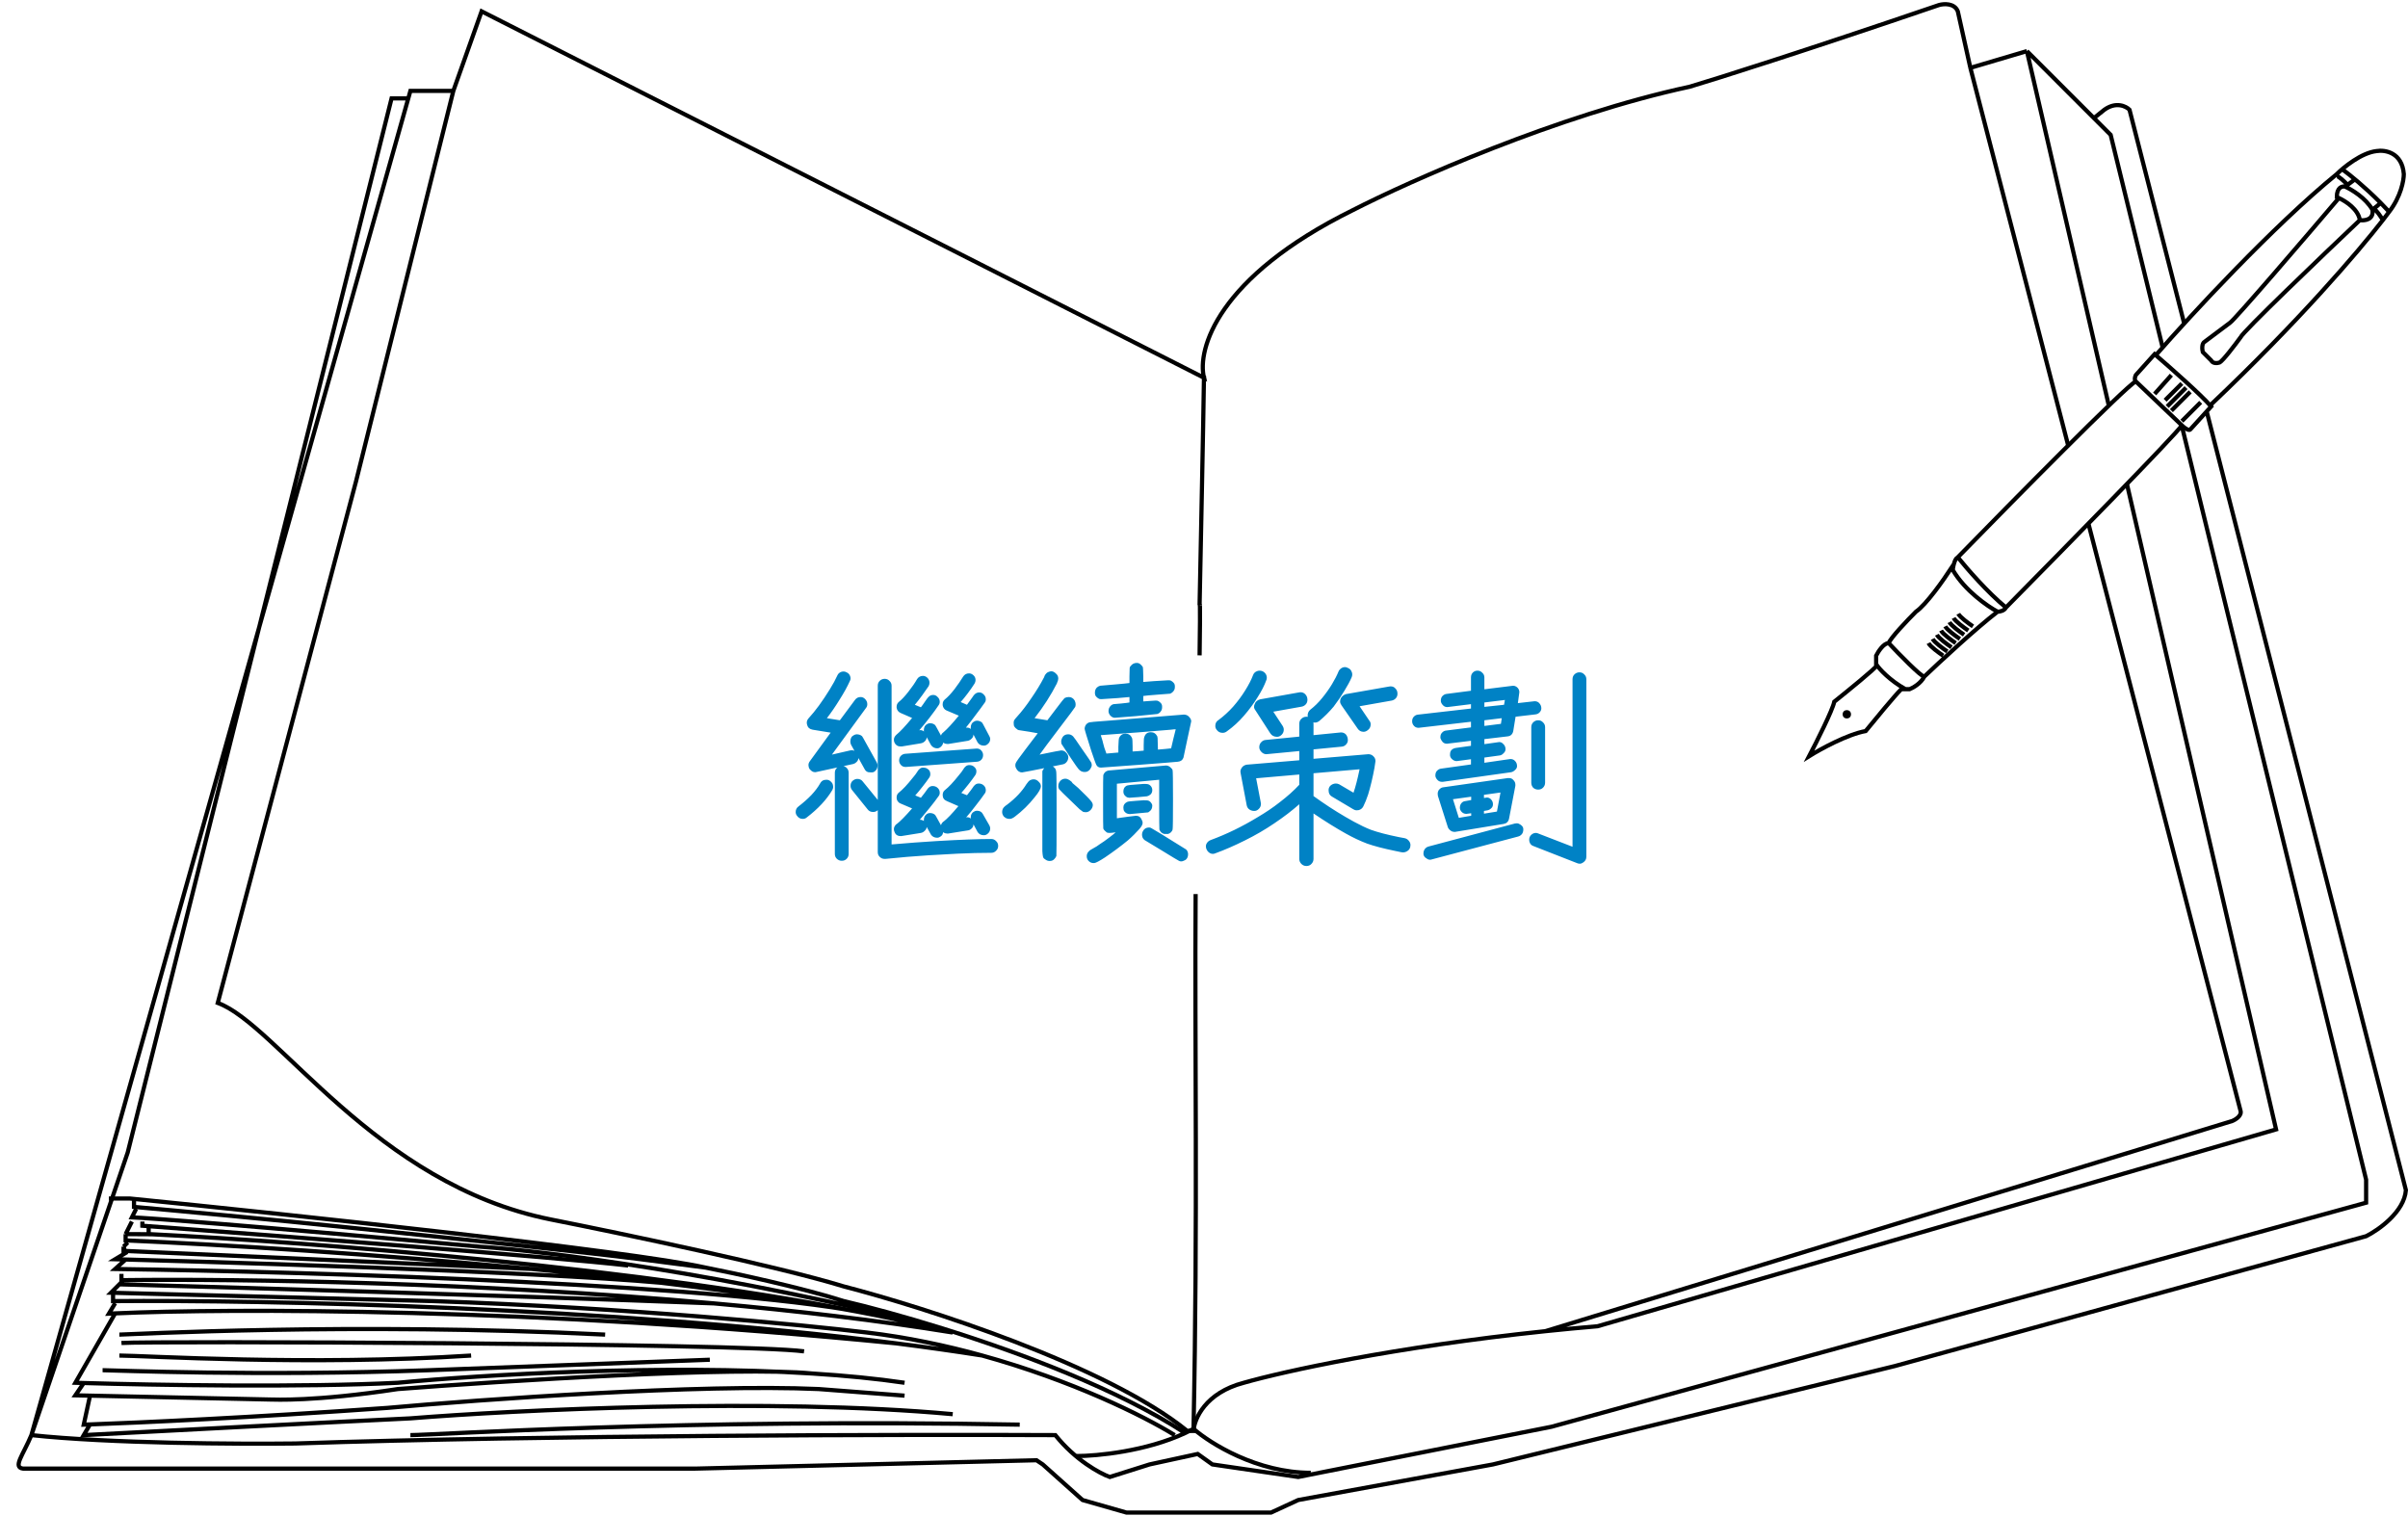 <svg width="575" height="362" viewBox="0 0 575 362" fill="none" xmlns="http://www.w3.org/2000/svg">
<path d="M499.998 28.204L502.498 26.204C505.298 24.204 507.665 25.37 508.498 26.204L521.5 77.029M499.998 28.204L483.998 12.204M499.998 28.204L503.998 32.204L516.349 82.72M483.998 12.204L470.498 16.204M483.998 12.204L503.5 96.602M7.498 342.704C25.898 344.704 57.165 344.87 70.498 344.704C130.098 342.704 216.332 342.537 251.998 342.704C256.798 348.704 262.665 351.87 264.998 352.704L274.498 349.704L285.998 347.204L289.498 349.704L309.998 352.704L370.498 340.704L564.998 287.204V281.704L521.063 102M7.498 342.704C5.498 347.504 2.998 350.37 5.498 350.704H165.998L247.498 348.704L248.998 349.704L258.498 358.204L268.998 361.204H289.498H303.498L309.998 358.204L356.498 349.704L452.498 326.204L564.998 295.204C567.998 293.704 574.098 289.404 574.498 284.204L527 98.529M7.498 342.704L30.498 275.204L93.5 23.5H97.492M7.498 342.704L97.492 23.5M470.498 16.204L467.498 2.704C466.698 0.704 464.165 0.87 462.998 1.204C430.198 12.404 409.665 18.87 403.498 20.704C371.898 27.504 336.665 43.204 322.998 50.204C290.598 66.204 285.832 83.537 287.498 90.204L115 2.704L108.252 21.704M470.498 16.204L493.82 106.238M368.998 317.887C332.933 321.657 306.438 327.507 296.998 330.204C287.798 332.604 285.165 338.87 284.998 341.704H283.498C264.298 326.104 220.832 312.204 201.498 307.204C185.898 302.404 148.332 294.537 131.498 291.204C89.498 282.804 66.167 244.667 52 239.5L85 115L108.252 21.704M368.998 317.887C373.048 317.464 377.218 317.067 381.498 316.704L543.498 269.704L507.912 115.697M368.998 317.887L532.998 267.704C533.832 267.37 535.398 266.404 534.998 265.204L498.747 125.257M97.492 23.5L97.998 21.704H108.252" stroke="black"/>
<path d="M284.999 341.204C288.999 344.704 300.199 351.704 312.999 351.704M284.999 341.204C284.347 341.557 283.679 341.892 282.999 342.21M284.999 341.204C286.037 290.67 285.249 249.982 285.5 213.5M287.499 89.704C287.263 105.48 286.848 123.721 286.448 144.5C286.448 144.5 286.673 141.688 286.448 156.5M256.999 347.704C261.97 347.704 273.66 346.574 282.999 342.21M26 286.204H30.998C69.332 290.037 150.499 298.704 168.499 302.704M168.499 302.704C175.332 304.037 191.499 307.504 201.499 310.704C207.236 312.042 215.561 314.263 224.999 317.209M168.499 302.704L152.999 300.704C140.599 299.104 101.832 295.037 83.999 293.204C64.799 291.204 41.332 289.037 31.998 288.204V286.704M282.999 342.21C267.02 331.827 243.8 323.078 224.999 317.209M32.498 288.704L31.498 290.704C35.498 290.87 57.699 292.504 114.499 297.704C129.665 298.707 172.999 304.013 224.999 317.209" stroke="black"/>
<path d="M33.998 291.704V292.704C34.49 292.74 34.99 292.777 35.498 292.815M149.999 302.204C133.067 300.235 67.586 295.197 35.498 292.815M35.498 292.815V294.704C35.745 294.716 35.993 294.728 36.243 294.74M31.498 291.704L29.998 294.704M29.998 294.704L36.243 294.74M29.998 294.704V296.204C52.786 297.202 89.832 299.469 126.999 303.032M36.243 294.74C73.828 296.604 155.161 302.869 209.398 314.123M30.498 296.704L29.498 297.704M126.999 303.032L29.498 298.704V297.704M126.999 303.032C140.194 304.297 153.405 305.725 165.999 307.317M29.498 297.704L29.998 299.204L27.498 300.704C28.314 300.725 29.148 300.748 29.998 300.771M165.999 307.317C151.891 304.664 71.045 301.894 29.998 300.771M165.999 307.317C181.868 309.324 196.757 311.592 209.398 314.123M29.998 300.771L27.498 303.032C74.932 303.702 177.718 306.858 209.398 314.123M209.398 314.123C215.093 315.263 220.332 316.456 224.999 317.704C220.127 316.458 214.902 315.265 209.398 314.123ZM28.998 304.204V305.704C29.164 305.701 29.331 305.699 29.498 305.697M227.499 318.204C209.622 315.293 190.165 313.018 170.499 311.252M280.499 342.704C273.007 338.066 255.894 329.61 234.499 323.693M29.498 305.697L28.498 306.7M29.498 305.697C57.443 305.344 114.812 306.253 170.499 311.252M28.498 306.7L27.498 307.704L26.498 308.704L103.499 310.704C149.899 312.304 191.832 316.37 206.999 318.204C216.625 319.35 225.907 321.317 234.499 323.693M28.498 306.7C54.332 307.401 118.899 309.292 170.499 311.252M26.998 309.204V310.704C62.819 310.395 145.759 312.11 213.999 320.791M234.499 323.693C227.865 322.648 221.009 321.683 213.999 320.791M27.498 311.204L25.998 313.704C26.482 313.68 26.982 313.656 27.498 313.633M213.999 320.791C127.252 312.225 54.597 312.418 27.498 313.633M27.498 313.633L17.998 330.204C18.631 330.224 19.299 330.244 19.998 330.264M215.999 330.204C209.215 329.204 201.778 328.487 193.999 327.997M19.998 330.264C36.812 330.757 72.342 331.356 94.999 330.204C115.125 328.287 158.196 325.74 193.999 327.997M19.998 330.264L17.998 333.204C19.091 333.228 20.263 333.253 21.498 333.28M193.999 327.997C176.399 326.231 120.665 329.732 94.999 331.704C74.999 334.742 65.499 334.204 64.499 334.204C63.756 334.204 37.41 333.63 21.498 333.28M21.498 333.28L19.998 340.204C20.461 340.188 20.961 340.171 21.498 340.152M215.999 333.28L195.499 331.704C167.099 330.442 114.999 334.178 92.499 336.204C60.426 338.495 32.787 339.753 21.498 340.152M21.498 340.152L19.998 342.704C38.998 341.704 81.198 339.504 97.999 338.704C122.999 336.704 183.899 333.704 227.499 337.704M97.999 342.704C103.499 342.704 163.499 338.704 243.499 340.204M24.498 327.204C26.998 327.204 61.998 328.704 102.499 327.204L169.499 324.704M28.498 323.704C33.998 323.704 73.999 326.204 112.499 323.704M28.498 318.704C30.498 318.704 83.999 315.704 144.499 318.704M28.998 320.704C35.498 320.204 176.999 320.704 191.999 322.704" stroke="black"/>
<path d="M236.7 200.352C237.167 200.352 237.55 200.518 237.85 200.852C238.183 201.152 238.35 201.535 238.35 202.002C238.35 202.468 238.183 202.852 237.85 203.152C237.55 203.485 237.167 203.652 236.7 203.652C234.2 203.652 231.533 203.718 228.7 203.852C225.9 204.018 223.533 204.152 221.6 204.252C218.4 204.452 215.017 204.735 211.45 205.102C211.35 205.102 211.267 205.102 211.2 205.102C210.767 205.102 210.383 204.935 210.05 204.602C209.75 204.302 209.6 203.935 209.6 203.502V163.752C209.6 163.285 209.75 162.902 210.05 162.602C210.383 162.268 210.783 162.102 211.25 162.102C211.717 162.102 212.1 162.268 212.4 162.602C212.733 162.902 212.9 163.285 212.9 163.752V201.652C216.667 201.318 220.233 201.052 223.6 200.852C229.267 200.518 233.633 200.352 236.7 200.352ZM194.65 184.402C194.15 184.402 193.717 184.152 193.35 183.652C193.35 183.652 193.333 183.652 193.3 183.652C193.133 183.318 193.05 183.002 193.05 182.702C193.05 182.368 193.167 182.052 193.4 181.752L198.35 174.952L194.05 174.252C193.683 174.185 193.383 174.052 193.15 173.852C192.95 173.652 192.817 173.418 192.75 173.152C192.683 172.952 192.65 172.752 192.65 172.552C192.65 172.185 192.8 171.835 193.1 171.502C194.7 169.768 196.383 167.468 198.15 164.602C198.917 163.368 199.517 162.268 199.95 161.302C200.117 160.902 200.417 160.618 200.85 160.452C201.05 160.385 201.25 160.352 201.45 160.352C201.683 160.352 201.917 160.418 202.15 160.552C202.55 160.718 202.833 161.018 203 161.452C203.067 161.618 203.1 161.818 203.1 162.052C203.1 162.252 203.033 162.468 202.9 162.702C202.333 163.968 201.533 165.418 200.5 167.052C199.5 168.685 198.483 170.168 197.45 171.502L200.55 172.002L204.15 167.152C204.483 166.685 204.933 166.452 205.5 166.452C205.9 166.452 206.25 166.602 206.55 166.902C206.917 167.268 207.1 167.685 207.1 168.152C207.1 168.518 207 168.818 206.8 169.052L198.65 180.202L203 179.202C203.133 179.168 203.25 179.152 203.35 179.152C203.783 179.152 204.15 179.302 204.45 179.602C204.817 179.968 205 180.385 205 180.852C205 181.318 204.833 181.702 204.5 182.002C204.267 182.235 204 182.385 203.7 182.452L194.95 184.352C194.883 184.385 194.783 184.402 194.65 184.402ZM219.9 177.502L215.35 178.252C215.217 178.252 215.1 178.252 215 178.252C214.367 178.252 213.9 177.952 213.6 177.352C213.5 177.118 213.45 176.885 213.45 176.652C213.45 176.218 213.65 175.818 214.05 175.452C214.917 174.752 216.167 173.418 217.8 171.452L215.05 170.252C214.517 170.018 214.2 169.602 214.1 169.002C214.1 168.935 214.1 168.852 214.1 168.752C214.1 168.285 214.283 167.902 214.65 167.602C215.317 167.068 216.067 166.268 216.9 165.202C217.767 164.102 218.467 163.085 219 162.152C219.333 161.652 219.8 161.402 220.4 161.402C220.8 161.402 221.167 161.568 221.5 161.902C221.8 162.235 221.95 162.618 221.95 163.052C221.95 163.318 221.883 163.585 221.75 163.852C221.317 164.485 220.8 165.218 220.2 166.052C219.6 166.885 219.017 167.635 218.45 168.302L219.9 168.902C220.167 168.568 220.5 168.102 220.9 167.502C221.333 166.868 221.6 166.518 221.7 166.452C222 166.118 222.383 165.952 222.85 165.952C223.25 165.952 223.6 166.118 223.9 166.452C224.233 166.752 224.4 167.135 224.4 167.602C224.4 167.902 224.3 168.185 224.1 168.452C223.567 169.252 222.85 170.235 221.95 171.402C221.083 172.535 220.267 173.535 219.5 174.402C219.567 174.368 219.65 174.352 219.75 174.352C220.15 174.352 220.483 174.502 220.75 174.802C221.117 175.135 221.3 175.518 221.3 175.952C221.3 176.352 221.15 176.702 220.85 177.002C220.583 177.268 220.267 177.435 219.9 177.502ZM231.1 176.902L226.5 177.652C226.367 177.652 226.25 177.652 226.15 177.652C225.517 177.652 225.067 177.335 224.8 176.702C224.7 176.468 224.65 176.235 224.65 176.002C224.65 175.535 224.867 175.152 225.3 174.852C226.167 174.118 227.383 172.802 228.95 170.902L226 169.652C225.5 169.418 225.2 169.002 225.1 168.402C225.1 168.335 225.1 168.252 225.1 168.152C225.1 167.685 225.283 167.302 225.65 167.002C226.317 166.468 227.067 165.668 227.9 164.602C228.733 163.502 229.433 162.485 230 161.552C230.333 161.052 230.8 160.802 231.4 160.802C231.8 160.802 232.167 160.968 232.5 161.302C232.8 161.602 232.95 161.968 232.95 162.402C232.95 162.702 232.867 162.985 232.7 163.252C232.233 163.985 231.7 164.752 231.1 165.552C230.5 166.352 229.933 167.052 229.4 167.652L230.9 168.302C231.533 167.435 231.967 166.835 232.2 166.502C232.433 166.135 232.6 165.918 232.7 165.852C233 165.518 233.383 165.352 233.85 165.352C234.25 165.352 234.6 165.518 234.9 165.852C235.233 166.152 235.4 166.535 235.4 167.002C235.4 167.335 235.3 167.618 235.1 167.852C234.567 168.618 233.867 169.568 233 170.702C232.167 171.835 231.383 172.852 230.65 173.752C230.717 173.752 230.8 173.752 230.9 173.752C231.3 173.752 231.633 173.885 231.9 174.152C232.267 174.485 232.45 174.885 232.45 175.352C232.45 175.785 232.3 176.135 232 176.402C231.733 176.668 231.433 176.835 231.1 176.902ZM215.05 199.652C214.317 199.652 213.833 199.318 213.6 198.652C213.5 198.452 213.45 198.235 213.45 198.002C213.45 197.568 213.65 197.168 214.05 196.802C214.05 196.802 214.067 196.802 214.1 196.802C214.933 196.168 216.167 194.918 217.8 193.052L215.1 191.902C214.867 191.835 214.667 191.702 214.5 191.502C214.233 191.235 214.1 190.885 214.1 190.452C214.1 189.952 214.267 189.568 214.6 189.302C215.533 188.568 216.633 187.402 217.9 185.802C218.467 185.135 218.833 184.652 219 184.352C219.2 184.018 219.35 183.818 219.45 183.752C219.717 183.452 220.033 183.302 220.4 183.302C220.8 183.302 221.133 183.385 221.4 183.552C221.9 183.818 222.15 184.252 222.15 184.852C222.15 185.185 222.05 185.485 221.85 185.752C221.417 186.385 220.883 187.102 220.25 187.902C219.65 188.668 219.083 189.352 218.55 189.952L219.9 190.502C220.667 189.535 221.133 188.918 221.3 188.652C221.467 188.385 221.6 188.218 221.7 188.152C221.967 187.852 222.3 187.702 222.7 187.702C223.2 187.702 223.617 187.868 223.95 188.202C224.25 188.502 224.4 188.868 224.4 189.302C224.4 189.635 224.3 189.918 224.1 190.152C223.567 190.918 222.867 191.835 222 192.902C221.133 193.968 220.35 194.918 219.65 195.752C220.117 195.752 220.517 195.918 220.85 196.252C221.15 196.552 221.3 196.902 221.3 197.302C221.3 197.735 221.15 198.085 220.85 198.352C220.583 198.652 220.267 198.835 219.9 198.902L215.25 199.652C215.183 199.652 215.117 199.652 215.05 199.652ZM226.2 199.052C225.5 199.052 225.033 198.718 224.8 198.052C224.7 197.852 224.65 197.635 224.65 197.402C224.65 196.968 224.85 196.568 225.25 196.202C225.25 196.202 225.267 196.202 225.3 196.202C226.133 195.568 227.317 194.335 228.85 192.502L226.1 191.302C225.433 191.035 225.1 190.552 225.1 189.852C225.1 189.352 225.267 188.968 225.6 188.702C226.533 187.968 227.633 186.802 228.9 185.202C229.467 184.535 229.833 184.052 230 183.752C230.2 183.418 230.35 183.218 230.45 183.152C230.717 182.852 231.05 182.702 231.45 182.702C231.983 182.702 232.4 182.868 232.7 183.202C233 183.468 233.15 183.785 233.15 184.152C233.15 184.552 233.05 184.885 232.85 185.152C232.417 185.785 231.883 186.502 231.25 187.302C230.65 188.068 230.083 188.752 229.55 189.352L230.9 189.902C231.667 188.935 232.133 188.318 232.3 188.052C232.467 187.785 232.6 187.618 232.7 187.552C232.967 187.252 233.3 187.102 233.7 187.102C234.2 187.102 234.617 187.268 234.95 187.602C235.25 187.902 235.4 188.268 235.4 188.702C235.4 189.035 235.3 189.318 235.1 189.552C234.6 190.285 233.917 191.202 233.05 192.302C232.217 193.402 231.433 194.368 230.7 195.202C230.767 195.168 230.85 195.152 230.95 195.152C231.35 195.152 231.683 195.302 231.95 195.602C232.283 195.902 232.45 196.318 232.45 196.852C232.45 197.252 232.3 197.585 232 197.852C231.733 198.118 231.433 198.268 231.1 198.302L226.4 199.052C226.333 199.052 226.267 199.052 226.2 199.052ZM202.65 203.902C202.65 204.368 202.5 204.752 202.2 205.052C201.9 205.385 201.5 205.552 201 205.552C200.533 205.552 200.133 205.385 199.8 205.052C199.5 204.752 199.35 204.368 199.35 203.902V184.552C199.35 184.085 199.5 183.702 199.8 183.402C200.133 183.068 200.533 182.902 201 182.902C201.5 182.902 201.9 183.068 202.2 183.402C202.5 183.702 202.65 184.085 202.65 184.552V203.902ZM233.25 178.752C233.65 178.752 233.983 178.885 234.25 179.152C234.583 179.485 234.75 179.868 234.75 180.302C234.75 180.768 234.6 181.152 234.3 181.452C234.033 181.718 233.7 181.868 233.3 181.902C221.967 182.735 216.283 183.152 216.25 183.152C215.817 183.152 215.467 183.018 215.2 182.752C214.867 182.418 214.7 182.035 214.7 181.602C214.7 181.168 214.833 180.802 215.1 180.502C215.4 180.202 215.75 180.035 216.15 180.002C227.517 179.168 233.217 178.752 233.25 178.752ZM191.7 195.552C191.133 195.552 190.683 195.318 190.35 194.852C190.117 194.585 190 194.268 190 193.902C190 193.335 190.233 192.885 190.7 192.552C191.833 191.685 192.85 190.785 193.75 189.852C194.65 188.885 195.35 187.952 195.85 187.052C196.083 186.618 196.417 186.352 196.85 186.252C197.017 186.218 197.2 186.202 197.4 186.202C197.6 186.202 197.8 186.252 198 186.352C198.2 186.452 198.367 186.585 198.5 186.752C198.667 186.885 198.783 187.068 198.85 187.302C198.917 187.535 198.95 187.752 198.95 187.952C198.95 188.152 198.883 188.385 198.75 188.652C197.383 190.952 195.35 193.135 192.65 195.202C192.383 195.435 192.067 195.552 191.7 195.552ZM209.35 182.052C209.483 182.285 209.55 182.518 209.55 182.752C209.55 182.952 209.517 183.168 209.45 183.402C209.383 183.635 209.267 183.835 209.1 184.002C208.967 184.135 208.817 184.252 208.65 184.352C208.517 184.418 208.317 184.452 208.05 184.452C207.817 184.452 207.583 184.435 207.35 184.402C206.95 184.302 206.65 184.052 206.45 183.652L203.2 177.802C203.1 177.535 203.05 177.302 203.05 177.102C203.05 176.335 203.333 175.818 203.9 175.552C204.133 175.418 204.35 175.352 204.55 175.352C205.083 175.352 205.517 175.502 205.85 175.802C205.95 175.935 206.033 176.068 206.1 176.202L209.35 182.052ZM208.5 193.902C207.933 193.902 207.5 193.702 207.2 193.302C204.7 190.235 203.45 188.685 203.45 188.652C203.217 188.352 203.1 188.018 203.1 187.652C203.1 187.152 203.267 186.752 203.6 186.452C203.967 186.152 204.333 186.002 204.7 186.002C205.267 186.002 205.7 186.202 206 186.602L209.75 191.202C209.983 191.502 210.1 191.835 210.1 192.202C210.1 192.735 209.9 193.185 209.5 193.552C209.2 193.785 208.867 193.902 208.5 193.902ZM223.8 178.702C223.167 178.702 222.667 178.435 222.3 177.902C222.3 177.902 221.783 176.952 220.75 175.052C220.65 174.818 220.6 174.602 220.6 174.402C220.6 173.668 220.867 173.168 221.4 172.902C221.633 172.768 221.85 172.702 222.05 172.702C222.55 172.702 222.967 172.852 223.3 173.152C223.4 173.285 223.483 173.418 223.55 173.552L225.1 176.402C225.2 176.602 225.25 176.818 225.25 177.052C225.25 177.518 225.083 177.918 224.75 178.252C224.45 178.552 224.133 178.702 223.8 178.702ZM234.95 178.052C234.283 178.052 233.783 177.802 233.45 177.302C233.45 177.302 232.95 176.352 231.95 174.452C231.85 174.218 231.8 174.002 231.8 173.802C231.8 173.068 232.067 172.568 232.6 172.302C232.833 172.168 233.05 172.102 233.25 172.102C233.75 172.102 234.167 172.252 234.5 172.552C234.6 172.685 234.683 172.818 234.75 172.952L236.25 175.802C236.383 176.035 236.45 176.252 236.45 176.452C236.45 176.918 236.283 177.302 235.95 177.602C235.65 177.902 235.317 178.052 234.95 178.052ZM225.05 197.702C225.183 197.935 225.25 198.152 225.25 198.352C225.25 198.552 225.217 198.768 225.15 199.002C225.117 199.202 225.017 199.385 224.85 199.552C224.717 199.685 224.55 199.802 224.35 199.902C224.183 200.002 224 200.052 223.8 200.052C223.133 200.052 222.633 199.802 222.3 199.302C222.3 199.302 221.783 198.368 220.75 196.502C220.65 196.268 220.6 196.052 220.6 195.852C220.6 195.185 220.85 194.685 221.35 194.352C221.583 194.218 221.817 194.152 222.05 194.152C222.55 194.152 222.967 194.302 223.3 194.602C223.4 194.735 223.483 194.868 223.55 195.002L225.05 197.702ZM234.95 199.452C234.283 199.452 233.783 199.202 233.45 198.702C233.45 198.702 232.95 197.768 231.95 195.902C231.85 195.668 231.8 195.452 231.8 195.252C231.8 194.552 232.067 194.068 232.6 193.802C232.833 193.668 233.05 193.602 233.25 193.602C233.95 193.602 234.433 193.868 234.7 194.402L236.25 197.102C236.383 197.368 236.45 197.602 236.45 197.802C236.45 198.302 236.283 198.702 235.95 199.002C235.65 199.302 235.317 199.452 234.95 199.452ZM269.95 159.102C270.317 158.568 270.817 158.302 271.45 158.302C271.75 158.302 271.983 158.368 272.15 158.502C272.417 158.702 272.633 158.918 272.8 159.152C272.9 159.252 272.95 159.485 272.95 159.852C272.983 160.218 273 160.752 273 161.452V162.852C273.3 162.818 274.15 162.752 275.55 162.652C277.517 162.518 278.633 162.452 278.9 162.452C279.233 162.452 279.433 162.468 279.5 162.502C279.867 162.668 280.167 162.918 280.4 163.252C280.5 163.418 280.55 163.652 280.55 163.952C280.55 164.318 280.5 164.585 280.4 164.752C280.167 165.185 279.833 165.485 279.4 165.652C279.233 165.685 278.15 165.768 276.15 165.902C274.417 166.035 273.367 166.135 273 166.202V167.502C273.133 167.502 273.583 167.468 274.35 167.402C275.117 167.335 275.633 167.302 275.9 167.302C276.167 167.302 276.35 167.318 276.45 167.352C276.817 167.518 277.117 167.768 277.35 168.102C277.45 168.268 277.5 168.502 277.5 168.802C277.5 169.168 277.45 169.435 277.35 169.602C277.117 170.068 276.783 170.368 276.35 170.502C276.183 170.535 274.5 170.702 271.3 171.002C268.133 171.268 266.433 171.402 266.2 171.402C265.833 171.402 265.483 171.235 265.15 170.902C264.85 170.568 264.7 170.202 264.7 169.802C264.7 169.535 264.75 169.285 264.85 169.052C265.117 168.552 265.467 168.252 265.9 168.152C266.067 168.118 266.65 168.068 267.65 168.002C268.683 167.902 269.367 167.818 269.7 167.752V166.452C269.4 166.485 268.45 166.568 266.85 166.702C264.617 166.868 263.35 166.952 263.05 166.952C262.75 166.952 262.567 166.935 262.5 166.902C262.133 166.735 261.833 166.485 261.6 166.152C261.5 165.952 261.45 165.718 261.45 165.452C261.45 164.918 261.6 164.502 261.9 164.202C262.1 164.002 262.367 163.852 262.7 163.752C262.833 163.718 264 163.618 266.2 163.452C268.133 163.285 269.3 163.168 269.7 163.102V161.552L269.75 159.552C269.75 159.485 269.767 159.402 269.8 159.302C269.867 159.168 269.917 159.102 269.95 159.102ZM248.25 180.202C251.483 179.535 253.2 179.202 253.4 179.202C253.9 179.202 254.3 179.385 254.6 179.752C254.933 180.085 255.1 180.452 255.1 180.852C255.1 181.085 255.05 181.318 254.95 181.552C254.717 182.052 254.367 182.368 253.9 182.502C253.767 182.535 252.867 182.718 251.2 183.052C249.533 183.385 248.633 183.568 248.5 183.602C248.4 183.602 247.65 183.752 246.25 184.052C244.883 184.318 244.15 184.452 244.05 184.452C243.45 184.452 242.983 184.135 242.65 183.502C242.517 183.268 242.45 183.052 242.45 182.852C242.45 182.618 242.467 182.452 242.5 182.352C242.533 182.185 242.767 181.802 243.2 181.202C243.9 180.235 245.433 178.202 247.8 175.102C247.3 175.002 246.65 174.885 245.85 174.752C244.217 174.518 243.35 174.385 243.25 174.352C243.183 174.318 243.1 174.285 243 174.252C242.9 174.185 242.733 174.052 242.5 173.852C242.3 173.652 242.167 173.452 242.1 173.252C242.067 173.018 242.05 172.802 242.05 172.602C242.05 172.335 242.1 172.118 242.2 171.952C242.3 171.785 242.517 171.518 242.85 171.152C243.95 169.952 245.083 168.485 246.25 166.752C247.45 165.018 248.467 163.352 249.3 161.752C249.433 161.385 249.533 161.168 249.6 161.102C249.7 161.002 249.8 160.885 249.9 160.752C250.033 160.618 250.2 160.518 250.4 160.452C250.633 160.352 250.85 160.302 251.05 160.302C251.45 160.302 251.85 160.518 252.25 160.952C252.55 161.218 252.7 161.585 252.7 162.052C252.7 162.318 252.6 162.668 252.4 163.102C252.4 163.135 252.4 163.152 252.4 163.152C250.933 166.018 249.183 168.752 247.15 171.352C247.117 171.385 247.083 171.435 247.05 171.502C247.45 171.568 248.467 171.735 250.1 172.002C250.4 171.635 251.083 170.735 252.15 169.302C253.383 167.668 254.067 166.802 254.2 166.702C254.5 166.535 254.833 166.452 255.2 166.452C255.8 166.452 256.267 166.718 256.6 167.252C256.767 167.585 256.85 167.885 256.85 168.152C256.85 168.418 256.817 168.635 256.75 168.802C256.683 168.968 255.417 170.668 252.95 173.902C250.517 177.102 248.95 179.202 248.25 180.202ZM263.95 172.152C276.183 171.152 282.383 170.652 282.55 170.652C282.717 170.652 282.817 170.652 282.85 170.652C283.317 170.685 283.7 170.885 284 171.252C284.3 171.585 284.45 171.918 284.45 172.252C284.45 172.352 284.133 173.818 283.5 176.652C282.9 179.452 282.6 180.868 282.6 180.902C282.4 181.502 281.95 181.835 281.25 181.902C280.717 181.968 277.567 182.218 271.8 182.652C266.033 183.085 263.067 183.302 262.9 183.302C262.433 183.302 262.083 183.118 261.85 182.752C261.717 182.585 261.3 181.452 260.6 179.352C259.533 176.018 259 174.252 259 174.052C259 173.585 259.167 173.185 259.5 172.852C259.7 172.685 259.9 172.568 260.1 172.502C260.3 172.435 261.583 172.318 263.95 172.152ZM264.2 179.952C265.7 179.818 266.65 179.735 267.05 179.702V178.352C267.083 177.085 267.15 176.352 267.25 176.152C267.55 175.518 268.05 175.202 268.75 175.202C269.483 175.202 270 175.535 270.3 176.202C270.4 176.402 270.45 177.085 270.45 178.252V179.452C271.217 179.418 272.1 179.352 273.1 179.252V178.002C273.1 176.835 273.15 176.168 273.25 176.002C273.483 175.235 274 174.852 274.8 174.852C275.5 174.852 276.017 175.185 276.35 175.852C276.417 175.985 276.45 176.468 276.45 177.302C276.483 178.135 276.5 178.702 276.5 179.002C277.8 178.902 278.85 178.802 279.65 178.702C279.75 178.302 279.933 177.518 280.2 176.352C280.5 175.185 280.683 174.452 280.75 174.152C280.483 174.152 280.1 174.185 279.6 174.252C279.133 174.285 276.483 174.502 271.65 174.902C266.817 175.268 263.883 175.485 262.85 175.552C262.883 175.718 262.95 175.935 263.05 176.202C263.25 176.802 263.35 177.152 263.35 177.252C263.383 177.418 263.5 177.852 263.7 178.552C263.933 179.218 264.1 179.685 264.2 179.952ZM255.1 175.352C255.533 175.352 255.917 175.518 256.25 175.852C256.383 175.952 257.1 176.968 258.4 178.902C259.733 180.802 260.45 181.852 260.55 182.052C260.65 182.252 260.7 182.468 260.7 182.702C260.7 182.935 260.633 183.152 260.5 183.352C260.3 183.785 260 184.085 259.6 184.252C259.467 184.318 259.25 184.352 258.95 184.352C258.383 184.352 257.9 184.102 257.5 183.602C257.267 183.335 256.683 182.502 255.75 181.102C254.283 178.902 253.517 177.735 253.45 177.602C253.417 177.435 253.4 177.252 253.4 177.052C253.4 176.818 253.45 176.602 253.55 176.402C253.817 175.702 254.333 175.352 255.1 175.352ZM266.4 198.752C265.733 198.852 265.267 198.902 265 198.902C264.7 198.902 264.467 198.868 264.3 198.802C264.167 198.702 264.017 198.568 263.85 198.402C263.65 198.235 263.517 198.052 263.45 197.852C263.417 197.618 263.4 195.485 263.4 191.452C263.4 187.385 263.417 185.268 263.45 185.102C263.65 184.502 264.05 184.135 264.65 184.002C264.817 183.968 267.1 183.768 271.5 183.402C275.9 183.002 278.2 182.802 278.4 182.802C278.867 182.802 279.267 182.985 279.6 183.352C279.833 183.552 279.967 183.735 280 183.902C280.067 184.135 280.1 186.502 280.1 191.002C280.1 195.502 280.067 197.868 280 198.102C279.967 198.302 279.833 198.518 279.6 198.752C279.4 198.952 279.167 199.085 278.9 199.152H278C277.733 199.085 277.483 198.952 277.25 198.752C277.05 198.518 276.917 198.302 276.85 198.102C276.817 197.868 276.8 195.752 276.8 191.752V186.202L266.7 187.152V195.402C267.133 195.335 267.967 195.218 269.2 195.052C270.433 194.885 271.117 194.802 271.25 194.802C271.917 194.802 272.383 195.135 272.65 195.802C272.783 196.035 272.85 196.268 272.85 196.502C272.85 196.735 272.767 196.985 272.6 197.252C272.433 197.585 271.833 198.268 270.8 199.302C270.267 199.835 269.767 200.302 269.3 200.702C267.633 202.068 265.817 203.418 263.85 204.752C262.517 205.618 261.667 206.068 261.3 206.102C261.233 206.102 261.167 206.102 261.1 206.102C260.667 206.102 260.283 205.935 259.95 205.602C259.65 205.302 259.5 204.918 259.5 204.452C259.5 203.985 259.683 203.585 260.05 203.252C260.117 203.152 260.267 203.035 260.5 202.902C260.733 202.768 260.85 202.702 260.85 202.702C261.65 202.268 262.233 201.902 262.6 201.602C262.8 201.468 263.15 201.235 263.65 200.902C264.45 200.335 265.2 199.768 265.9 199.202L266.4 198.752ZM250.65 182.802C251.083 182.802 251.467 182.985 251.8 183.352C251.867 183.385 251.9 183.418 251.9 183.452C252.133 183.685 252.25 184.168 252.25 184.902C252.283 185.602 252.3 187.952 252.3 191.952V194.202C252.3 200.835 252.283 204.235 252.25 204.402C252.15 204.668 251.983 204.918 251.75 205.152C251.483 205.452 251.117 205.602 250.65 205.602C250.217 205.602 249.833 205.452 249.5 205.152C249.267 205.052 249.117 204.852 249.05 204.552C248.983 204.252 248.933 203.818 248.9 203.252C248.9 202.718 248.9 200.485 248.9 196.552V184.252C248.9 184.185 248.917 184.102 248.95 184.002L249.1 183.802C249.3 183.402 249.617 183.118 250.05 182.952C250.217 182.852 250.417 182.802 250.65 182.802ZM252.9 188.452C252.767 188.218 252.7 188.002 252.7 187.802C252.7 187.568 252.717 187.385 252.75 187.252C252.85 186.918 253.017 186.635 253.25 186.402C253.583 186.102 253.967 185.952 254.4 185.952C254.833 185.952 255.333 186.202 255.9 186.702C255.9 186.735 255.967 186.835 256.1 187.002C256.267 187.135 256.717 187.518 257.45 188.152C259.15 189.785 260.15 190.802 260.45 191.202C260.783 191.568 260.95 191.918 260.95 192.252C260.95 192.252 260.95 192.268 260.95 192.302C260.917 192.735 260.733 193.118 260.4 193.452C260.067 193.785 259.7 193.952 259.3 193.952C259.033 193.952 258.8 193.918 258.6 193.852C258.433 193.752 258.167 193.552 257.8 193.252C257.467 192.952 256.95 192.452 256.25 191.752C254.15 189.752 253.05 188.668 252.95 188.502C252.917 188.502 252.9 188.485 252.9 188.452ZM246.8 186.102C247.267 186.102 247.667 186.285 248 186.652C248.367 186.985 248.55 187.352 248.55 187.752C248.55 188.318 248.05 189.202 247.05 190.402C245.683 192.135 244.117 193.668 242.35 195.002C241.883 195.368 241.467 195.552 241.1 195.552C240.533 195.552 240.1 195.385 239.8 195.052C239.767 195.052 239.75 195.052 239.75 195.052C239.45 194.685 239.3 194.302 239.3 193.902C239.3 193.702 239.333 193.502 239.4 193.302C239.5 192.935 239.883 192.535 240.55 192.102C242.55 190.568 244.067 188.952 245.1 187.252C245.433 186.752 245.733 186.435 246 186.302C246.267 186.168 246.533 186.102 246.8 186.102ZM268.85 190.202C268.45 189.902 268.25 189.518 268.25 189.052C268.25 188.552 268.383 188.168 268.65 187.902C268.85 187.702 269.05 187.585 269.25 187.552C269.483 187.485 270.1 187.418 271.1 187.352C272.133 187.252 272.783 187.202 273.05 187.202C273.55 187.202 273.883 187.218 274.05 187.252C274.283 187.285 274.5 187.402 274.7 187.602C275 187.902 275.15 188.252 275.15 188.652C275.15 189.085 275.017 189.435 274.75 189.702C274.483 189.935 274.2 190.085 273.9 190.152C273.633 190.185 272.933 190.252 271.8 190.352C270.6 190.452 269.9 190.502 269.7 190.502C269.533 190.502 269.433 190.485 269.4 190.452C269.2 190.452 269.017 190.368 268.85 190.202ZM269.15 191.502C269.35 191.402 269.983 191.318 271.05 191.252C272.117 191.152 272.783 191.102 273.05 191.102C273.55 191.102 273.883 191.118 274.05 191.152C274.217 191.185 274.35 191.235 274.45 191.302C274.617 191.402 274.767 191.552 274.9 191.752C275.067 191.952 275.15 192.152 275.15 192.352C275.15 192.985 274.933 193.452 274.5 193.752L274.3 193.902C274.233 193.968 274.167 194.002 274.1 194.002C271.333 194.268 269.9 194.402 269.8 194.402C269.2 194.402 268.733 194.152 268.4 193.652C268.3 193.452 268.25 193.168 268.25 192.802C268.25 192.235 268.55 191.802 269.15 191.502ZM272.9 198.502C273.2 197.902 273.7 197.602 274.4 197.602C274.6 197.602 274.8 197.668 275 197.802C275.2 197.868 277.917 199.535 283.15 202.802C283.317 202.902 283.45 203.068 283.55 203.302C283.65 203.535 283.7 203.752 283.7 203.952C283.7 204.485 283.55 204.902 283.25 205.202C283.117 205.335 282.95 205.435 282.75 205.502C282.517 205.635 282.283 205.702 282.05 205.702C281.85 205.702 281.667 205.652 281.5 205.552C281.333 205.485 279.95 204.652 277.35 203.052C274.75 201.485 273.4 200.668 273.3 200.602C273.2 200.502 273.133 200.435 273.1 200.402C272.833 200.135 272.7 199.752 272.7 199.252C272.7 198.985 272.767 198.735 272.9 198.502ZM313.65 205.102C313.65 205.568 313.483 205.968 313.15 206.302C312.85 206.635 312.45 206.802 311.95 206.802C311.483 206.802 311.083 206.635 310.75 206.302C310.417 205.968 310.25 205.568 310.25 205.102V192.052C308.517 193.585 306.533 195.102 304.3 196.602C302.1 198.102 299.75 199.468 297.25 200.702C294.783 201.935 292.45 202.952 290.25 203.752C290.05 203.852 289.833 203.902 289.6 203.902C289.2 203.902 288.833 203.735 288.5 203.402C288.333 203.235 288.2 203.035 288.1 202.802C288 202.568 287.95 202.335 287.95 202.102C287.95 201.702 288.117 201.335 288.45 201.002C288.617 200.835 288.833 200.702 289.1 200.602C292.9 199.202 296.633 197.385 300.3 195.152C302.233 194.018 303.983 192.835 305.55 191.602C307.383 190.202 308.95 188.802 310.25 187.402V184.952L299.95 185.852L301.05 191.602C301.083 191.735 301.1 191.852 301.1 191.952C301.1 192.452 300.917 192.868 300.55 193.202C300.25 193.502 299.9 193.652 299.5 193.652C298.967 193.652 298.517 193.485 298.15 193.152C297.917 192.918 297.767 192.635 297.7 192.302L296.25 184.652C296.217 184.518 296.2 184.385 296.2 184.252C296.2 183.918 296.317 183.602 296.55 183.302C296.55 183.268 296.583 183.218 296.65 183.152C296.95 182.852 297.3 182.668 297.7 182.602C297.733 182.602 301.917 182.252 310.25 181.552V179.352C305.083 179.852 302.467 180.102 302.4 180.102C301.967 180.102 301.583 179.935 301.25 179.602C300.883 179.235 300.7 178.852 300.7 178.452C300.7 177.952 300.85 177.552 301.15 177.252C301.45 176.918 301.8 176.735 302.2 176.702L310.25 175.902V172.852C310.25 172.352 310.417 171.952 310.75 171.652C311.083 171.318 311.483 171.152 311.95 171.152C312.45 171.152 312.85 171.318 313.15 171.652C313.483 171.952 313.65 172.352 313.65 172.852V175.552C317.95 175.118 320.133 174.902 320.2 174.902C320.667 174.902 321.05 175.052 321.35 175.352C321.683 175.718 321.85 176.185 321.85 176.752C321.85 177.152 321.7 177.502 321.4 177.802C321.133 178.102 320.783 178.268 320.35 178.302L313.65 178.952V181.202C322.35 180.468 326.717 180.102 326.75 180.102C327.25 180.102 327.667 180.285 328 180.652C328.3 180.952 328.45 181.318 328.45 181.752C328.45 181.885 328.367 182.435 328.2 183.402C327.767 185.735 327.267 187.835 326.7 189.702C326.333 190.802 325.95 191.752 325.55 192.552C325.317 193.018 324.95 193.318 324.45 193.452C324.317 193.485 324.133 193.502 323.9 193.502C323.667 193.502 323.417 193.418 323.15 193.252L318.1 190.252C317.667 190.018 317.4 189.668 317.3 189.202C317.267 189.068 317.25 188.885 317.25 188.652C317.25 188.285 317.383 187.952 317.65 187.652C318.05 187.285 318.5 187.102 319 187.102C319.267 187.102 319.533 187.168 319.8 187.302L323.2 189.302C323.667 187.968 324.15 186.102 324.65 183.702L313.65 184.652V190.102L315.5 191.402C318 193.135 320.617 194.752 323.35 196.252C324.817 197.052 326.15 197.685 327.35 198.152C329.017 198.752 331.25 199.335 334.05 199.902L335.4 200.152C335.867 200.252 336.233 200.502 336.5 200.902C336.7 201.168 336.8 201.468 336.8 201.802C336.8 202.435 336.567 202.902 336.1 203.202C335.767 203.435 335.4 203.552 335 203.552C334.867 203.552 334.733 203.535 334.6 203.502C334.5 203.468 334.017 203.368 333.15 203.202C330.383 202.635 328.15 202.052 326.45 201.452C324.783 200.818 323.117 200.035 321.45 199.102C319.05 197.768 316.45 196.152 313.65 194.252V205.102ZM325.6 174.752C325 174.752 324.533 174.502 324.2 174.002C324.2 174.002 322.917 172.152 320.35 168.452C320.117 168.118 320 167.818 320 167.552C320 167.018 320.183 166.585 320.55 166.252C320.783 166.018 321.067 165.852 321.4 165.752C321.4 165.752 324.817 165.152 331.65 163.952C331.783 163.918 331.917 163.902 332.05 163.902C332.517 163.902 332.883 164.052 333.15 164.352C333.517 164.685 333.7 165.118 333.7 165.652C333.7 166.118 333.55 166.502 333.25 166.802C332.983 167.068 332.667 167.235 332.3 167.302L324.65 168.652L326.95 172.052C327.183 172.318 327.3 172.618 327.3 172.952C327.3 173.585 327.05 174.068 326.55 174.402C326.25 174.635 325.933 174.752 325.6 174.752ZM306.55 174.252C306.55 174.718 306.383 175.118 306.05 175.452C305.717 175.785 305.35 175.952 304.95 175.952C304.25 175.952 303.717 175.685 303.35 175.152L299.8 169.652C299.567 169.352 299.45 169.068 299.45 168.802C299.45 168.502 299.517 168.252 299.65 168.052C299.717 167.818 299.85 167.618 300.05 167.452C300.25 167.252 300.533 167.102 300.9 167.002C300.9 167.002 303.983 166.452 310.15 165.352C310.283 165.318 310.4 165.302 310.5 165.302C310.967 165.302 311.35 165.452 311.65 165.752C312.017 166.118 312.2 166.568 312.2 167.102C312.2 167.568 312.05 167.952 311.75 168.252C311.483 168.518 311.167 168.685 310.8 168.752L304.05 169.952L306.25 173.302C306.45 173.602 306.55 173.918 306.55 174.252ZM291.95 175.002C291.35 175.002 290.883 174.768 290.55 174.302C290.317 174.035 290.2 173.718 290.2 173.352C290.2 172.718 290.45 172.252 290.95 171.952C292.217 171.018 293.4 169.935 294.5 168.702C295.6 167.435 296.55 166.152 297.35 164.852C298.183 163.518 298.8 162.318 299.2 161.252C299.367 160.785 299.667 160.468 300.1 160.302C300.3 160.202 300.517 160.152 300.75 160.152C301.25 160.152 301.667 160.318 302 160.652C302.333 160.985 302.5 161.385 302.5 161.852C302.5 162.085 302.45 162.302 302.35 162.502C301.917 163.702 301.233 165.035 300.3 166.502C299.4 167.968 298.317 169.435 297.05 170.902C295.817 172.335 294.45 173.585 292.95 174.652C292.65 174.885 292.317 175.002 291.95 175.002ZM322.75 161.752C322.35 162.685 321.767 163.768 321 165.002C320.267 166.235 319.417 167.485 318.45 168.752C317.417 169.985 316.283 171.118 315.05 172.152C314.717 172.418 314.367 172.552 314 172.552C313.467 172.552 313.017 172.352 312.65 171.952C312.383 171.618 312.25 171.252 312.25 170.852C312.25 170.318 312.45 169.868 312.85 169.502C313.883 168.702 314.833 167.768 315.7 166.702C316.6 165.602 317.383 164.502 318.05 163.402C318.717 162.302 319.233 161.302 319.6 160.402C319.667 160.202 319.783 160.018 319.95 159.852C320.317 159.485 320.717 159.302 321.15 159.302C321.383 159.302 321.617 159.368 321.85 159.502C322.283 159.668 322.583 159.968 322.75 160.402C322.85 160.602 322.9 160.818 322.9 161.052C322.9 161.285 322.85 161.518 322.75 161.752ZM344.35 186.702C343.917 186.702 343.567 186.568 343.3 186.302C342.933 185.935 342.75 185.568 342.75 185.202C342.75 184.702 342.883 184.318 343.15 184.052C343.45 183.752 343.767 183.585 344.1 183.552L351.25 182.552V181.302C349.05 181.602 347.917 181.752 347.85 181.752C347.417 181.752 347.033 181.585 346.7 181.252C346.467 181.052 346.317 180.785 346.25 180.452C346.25 180.385 346.25 180.285 346.25 180.152C346.25 179.685 346.367 179.335 346.6 179.102C346.867 178.835 347.217 178.668 347.65 178.602L351.25 178.102V176.902C347.483 177.368 345.567 177.602 345.5 177.602C345.1 177.602 344.767 177.468 344.5 177.202C344.233 176.902 344.05 176.585 343.95 176.252C343.95 176.185 343.95 176.102 343.95 176.002C343.95 175.568 344.083 175.218 344.35 174.952C344.617 174.652 344.95 174.485 345.35 174.452L351.25 173.702V172.352C342.983 173.318 338.817 173.802 338.75 173.802C338.317 173.802 337.967 173.668 337.7 173.402C337.367 173.068 337.2 172.685 337.2 172.252C337.2 171.785 337.333 171.418 337.6 171.152C337.867 170.852 338.2 170.685 338.6 170.652L351.25 169.202V168.152C347.55 168.618 345.667 168.852 345.6 168.852C345.2 168.852 344.867 168.718 344.6 168.452C344.233 168.085 344.05 167.718 344.05 167.352C344.05 166.852 344.183 166.468 344.45 166.202C344.75 165.902 345.083 165.735 345.45 165.702L351.25 164.952V161.752C351.25 161.285 351.4 160.902 351.7 160.602C352 160.302 352.367 160.152 352.8 160.152C353.267 160.152 353.65 160.318 353.95 160.652C354.283 160.952 354.45 161.318 354.45 161.752V164.602C358.95 164.035 361.233 163.752 361.3 163.752C361.7 163.752 362.067 163.918 362.4 164.252C362.667 164.552 362.8 164.902 362.8 165.302C362.8 165.368 362.683 166.235 362.45 167.902C365.05 167.602 366.383 167.452 366.45 167.452C366.883 167.452 367.233 167.585 367.5 167.852C367.867 168.218 368.05 168.652 368.05 169.152C368.05 169.518 367.9 169.852 367.6 170.152C367.333 170.418 367 170.568 366.6 170.602L361.9 171.152L361.35 174.552C361.283 174.918 361.133 175.218 360.9 175.452C360.667 175.685 360.35 175.818 359.95 175.852L354.45 176.502V177.702C356.75 177.368 357.933 177.202 358 177.202C358.367 177.202 358.683 177.352 358.95 177.652C359.317 177.985 359.5 178.402 359.5 178.902C359.5 179.268 359.35 179.585 359.05 179.852C358.75 180.185 358.433 180.368 358.1 180.402L354.45 180.902V182.152C358.483 181.552 360.55 181.252 360.65 181.252C361.083 181.252 361.433 181.385 361.7 181.652C362.067 181.985 362.25 182.418 362.25 182.952C362.25 183.285 362.1 183.585 361.8 183.852C361.5 184.152 361.183 184.335 360.85 184.402L344.5 186.702C344.467 186.702 344.417 186.702 344.35 186.702ZM347.3 198.652C346.867 198.652 346.483 198.485 346.15 198.152C345.95 197.952 345.817 197.768 345.75 197.602L343.35 190.052C343.317 189.885 343.3 189.702 343.3 189.502C343.3 189.268 343.367 189.018 343.5 188.752C343.533 188.685 343.617 188.585 343.75 188.452C344.017 188.185 344.317 188.035 344.65 188.002L360.05 185.802C360.15 185.802 360.25 185.802 360.35 185.802C360.783 185.802 361.133 185.968 361.4 186.302C361.7 186.602 361.85 186.952 361.85 187.352C361.85 187.452 361.85 187.552 361.85 187.652L360.35 195.452C360.283 195.818 360.133 196.118 359.9 196.352C359.7 196.552 359.417 196.685 359.05 196.752L347.45 198.652C347.417 198.652 347.367 198.652 347.3 198.652ZM375.5 162.202C375.5 161.735 375.65 161.352 375.95 161.052C376.283 160.718 376.683 160.552 377.15 160.552C377.617 160.552 378 160.718 378.3 161.052C378.633 161.352 378.8 161.735 378.8 162.202V204.602C378.8 205.168 378.55 205.618 378.05 205.952C377.783 206.152 377.517 206.252 377.25 206.252C376.983 206.252 376.75 206.202 376.55 206.102L366.2 202.052C365.767 201.918 365.467 201.652 365.3 201.252C365.2 201.018 365.15 200.785 365.15 200.552C365.15 200.085 365.3 199.702 365.6 199.402C365.933 199.068 366.317 198.902 366.75 198.902C366.95 198.902 367.15 198.952 367.35 199.052L375.5 202.202V162.202ZM341.8 205.252C341.733 205.285 341.6 205.302 341.4 205.302C341.2 205.302 341 205.235 340.8 205.102C340.633 205.002 340.467 204.885 340.3 204.752C340.033 204.485 339.9 204.185 339.9 203.852C339.9 203.318 340.067 202.885 340.4 202.552C340.6 202.352 340.833 202.218 341.1 202.152L361.75 196.652C361.883 196.618 362.05 196.602 362.25 196.602C362.45 196.602 362.65 196.668 362.85 196.802C363.05 196.902 363.217 197.018 363.35 197.152C363.617 197.385 363.75 197.685 363.75 198.052C363.75 198.618 363.583 199.052 363.25 199.352C363.05 199.552 362.817 199.685 362.55 199.752L341.8 205.252ZM368.45 188.102C368.15 188.402 367.767 188.552 367.3 188.552C366.833 188.552 366.433 188.402 366.1 188.102C365.8 187.768 365.65 187.368 365.65 186.902V173.652C365.65 173.185 365.8 172.802 366.1 172.502C366.433 172.168 366.833 172.002 367.3 172.002C367.767 172.002 368.15 172.168 368.45 172.502C368.783 172.802 368.95 173.185 368.95 173.652V186.902C368.95 187.368 368.783 187.768 368.45 188.102ZM355.05 190.452C355.417 190.452 355.733 190.585 356 190.852C356.333 191.185 356.5 191.585 356.5 192.052C356.5 192.452 356.367 192.768 356.1 193.002C355.833 193.268 355.533 193.435 355.2 193.502L354.35 193.652V194.302L357.45 193.802L358.3 189.252L354.35 189.802V190.552C354.75 190.485 354.983 190.452 355.05 190.452ZM350.15 194.352C349.717 194.352 349.35 194.202 349.05 193.902C348.75 193.602 348.6 193.268 348.6 192.902C348.6 192.402 348.75 192.002 349.05 191.702C349.283 191.468 349.567 191.335 349.9 191.302L351.3 191.052V190.252L346.95 190.852L348.35 195.302L351.3 194.802V194.202C350.633 194.302 350.25 194.352 350.15 194.352ZM354.45 167.752V168.802L359.15 168.302L359.35 167.152L354.45 167.752ZM354.45 172.002V173.352L358.4 172.852L358.6 171.502L354.45 172.002Z" fill="#0082C5"/>
<path d="M459.5 161.573C458.7 163.173 456.833 164.24 456 164.573H455M459.5 161.573C458.7 161.573 453.5 156.24 451 153.573M459.5 161.573C463.167 158.073 471.8 150.073 477 146.073M451 153.573C449.8 153.573 448.5 155.573 448 156.573V159.073C448 159.473 441.333 164.907 438 167.573C437.6 169.573 433.833 177.073 432 180.573C434.667 178.907 441.1 175.373 445.5 174.573C447.667 171.907 452.4 166.173 454 164.573H455M451 153.573C451.4 152.373 455.5 148.073 457.5 146.073C459.9 144.473 464.167 138.407 466 135.573C466.09 135.741 466.184 135.908 466.28 136.073M477 146.073C474.581 144.783 469.165 141.027 466.28 136.073M477 146.073C477.5 146.073 478.6 145.873 479 145.073M479 145.073C492.5 131.407 519.8 103.573 521 101.573M479 145.073C474.682 141.54 469.69 135.792 467.615 133.216M521 101.573L510 91.073M521 101.573C522.257 102.773 522.857 102.74 523 102.573L528 97.073C525.6 94.273 518 87.573 514.5 84.573L510 89.573C509.833 89.907 509.6 90.673 510 91.073M510 91.073C507.6 92.273 480.667 119.573 467.5 133.073C467.537 133.12 467.575 133.168 467.615 133.216M521 100.573L525.5 96.073M518.5 98.073L523 93.573M517.5 97.073L522 92.573M517 95.573L521 91.573M514.5 94.073L518.5 89.573M448 158.573C448.667 159.74 451.4 162.573 455 164.573M515 84.573C523 75.407 542.8 53.973 558 41.573C559.667 39.907 563.9 36.473 567.5 36.073C569.5 35.74 573.6 36.373 574 41.573C574 43.073 573.3 46.973 570.5 50.573M570.5 50.573C570.082 51.14 569.582 51.801 569 52.55M570.5 50.573C569.812 49.823 569.115 49.095 568.422 48.397M528 96.573C548.76 76.906 563.081 60.168 569 52.55M559.5 40.573C561.047 41.698 564.681 44.626 568.422 48.397M569 52.55C568.5 51.724 567.4 50.073 567 50.073M560.5 44.073C559.87 43.407 558.488 42.073 558 42.073M562 43.073L560 44.573M560 44.573C561.5 45.24 564.9 47.273 566.5 50.073M560 44.573C559.333 44.407 558 44.673 558 47.073C558.153 47.135 558.321 47.207 558.5 47.291M566.5 50.073C567.115 49.622 568.36 48.655 568.422 48.397M566.5 50.073C566.9 52.473 564.667 52.74 563.5 52.573M563.5 52.573C563.137 50.03 560.272 48.12 558.5 47.291M563.5 52.573C554.167 61.407 535.4 79.373 535 80.573C533.667 82.407 530.8 86.173 530 86.573C529.5 86.74 528.4 86.873 528 86.073L526 84.073C525.833 83.407 525.7 81.973 526.5 81.573C528.461 80.105 532.405 77.149 532.5 77.073C533.7 76.273 550.333 56.885 558.5 47.291M466.28 136.073C466.43 135.002 466.907 132.931 467.615 133.216M464 156.573C463 155.907 460.9 154.373 460.5 153.573M465 155.573C464 154.907 461.9 153.373 461.5 152.573M466 154.573C465 153.907 462.9 152.373 462.5 151.573M467 153.573C466 152.907 463.9 151.373 463.5 150.573M468 152.573C467 151.907 464.9 150.373 464.5 149.573M469 151.573C468 150.907 465.9 149.373 465.5 148.573M470 150.573C469 149.907 466.9 148.373 466.5 147.573M471.115 149.573C470.115 148.907 468.015 147.373 467.615 146.573" stroke="black"/>
<circle cx="441" cy="170.573" r="1" fill="black"/>
</svg>
